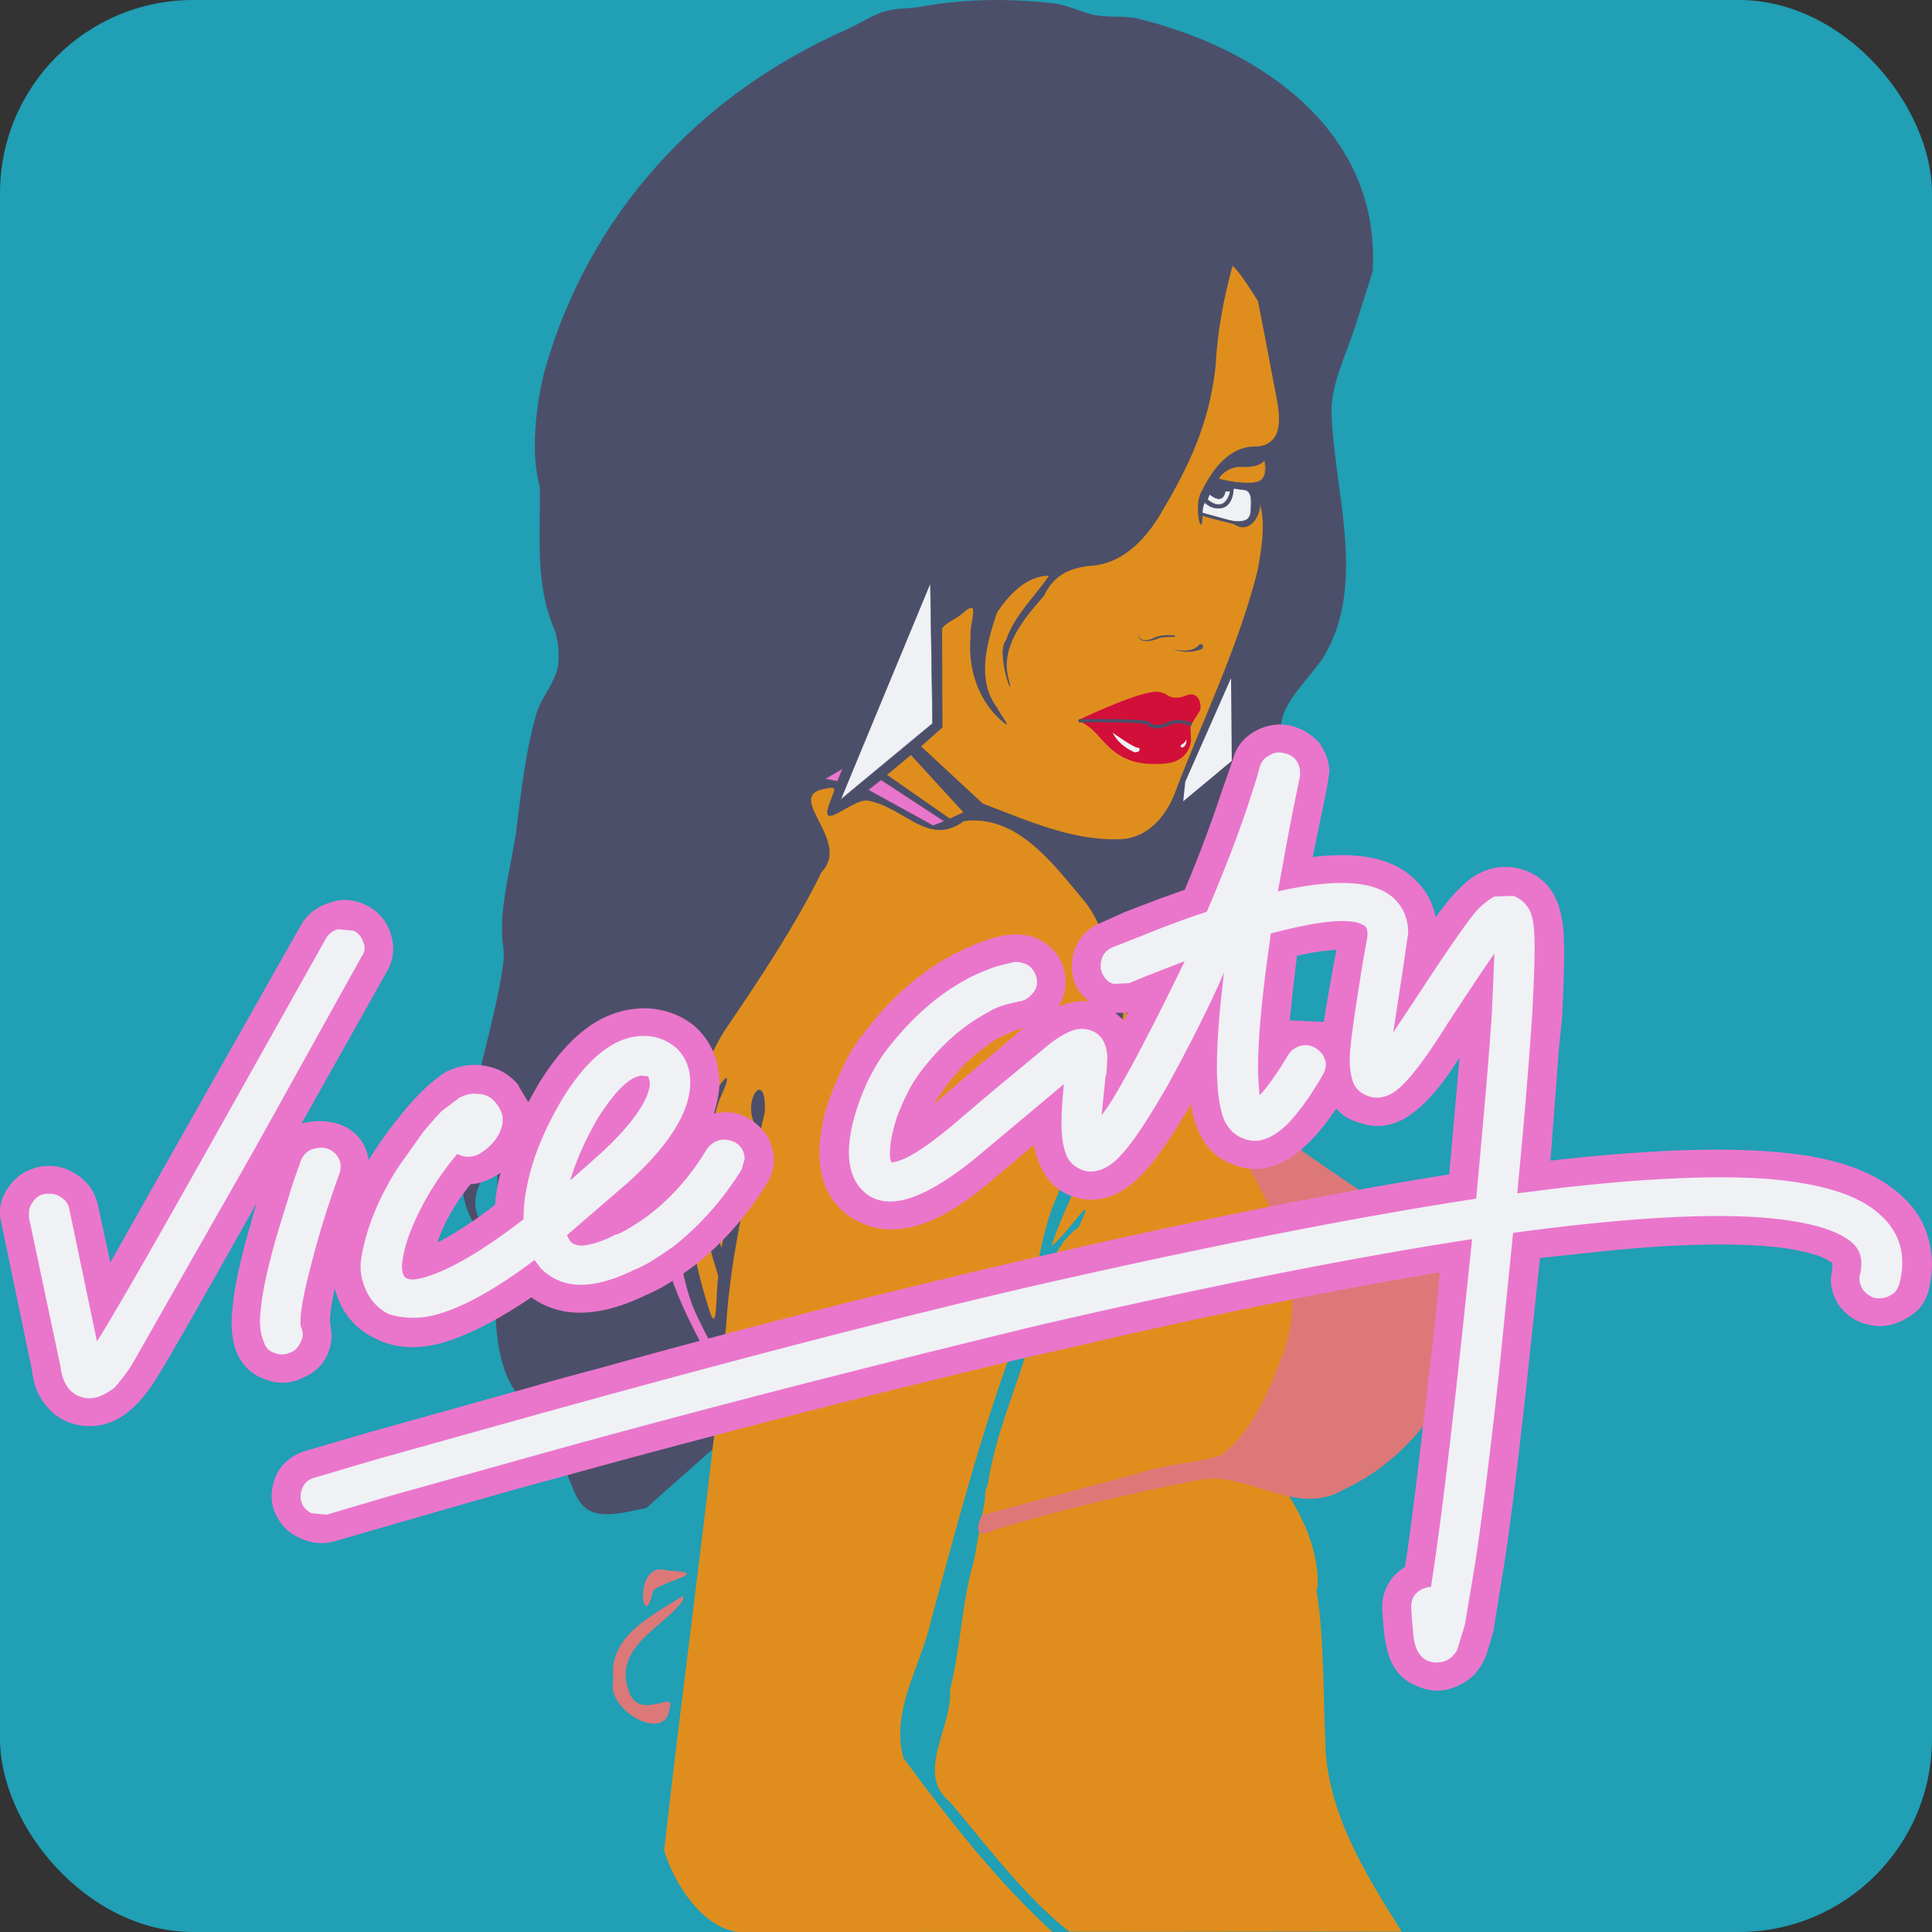 <svg xmlns="http://www.w3.org/2000/svg" width="16" height="16" version="1.1">
 <rect width="100%" height="100%" fill="#333333" stroke="none"/>
 <rect style="fill:#209fb5" width="16" height="16" x="0" y="0" rx="1.6" ry="1.6"/>
 <path style="fill:#4c4f69" d="m 8.176,0.001 c -0.184,0.004 -0.367,0.021 -0.548,0.054 -0.101,0.019 -0.201,0.01 -0.3,0.039 C 7.221,0.126 7.117,0.197 7.014,0.243 5.785,0.785 4.872,1.779 4.508,3.079 c -1.384e-4,2.768e-4 -0.149,0.558 -0.037,0.955 0.005,0.393 -0.041,0.801 0.116,1.167 0.034,0.08 0.049,0.221 0.034,0.314 -0.023,0.14 -0.14,0.261 -0.179,0.396 -0.086,0.302 -0.123,0.615 -0.161,0.926 -0.035,0.289 -0.133,0.607 -0.123,0.896 0.003,0.084 0.022,0.159 0.01,0.244 -0.056,0.405 -0.186,0.803 -0.262,1.206 -0.032,0.169 -0.063,0.341 -0.077,0.513 -0.019,0.238 0.063,0.499 0.285,0.611 -0.015,0.348 -0.061,0.938 0.166,1.232 0.164,0.213 0.313,0.439 0.423,0.685 0.046,0.103 0.076,0.238 0.188,0.291 0.126,0.06 0.335,-0.002 0.462,-0.027 L 9.753,8.584 C 9.584,8.419 9.393,8.225 9.307,8.109 c 0,0 -0.031,-0.391 -0.084,-0.477 C 9.407,7.587 9.591,7.532 9.766,7.462 9.909,7.404 10.037,7.316 10.178,7.257 c 0.109,-0.046 0.258,-0.049 0.352,-0.124 0.1,-0.08 0.056,-0.314 0.059,-0.428 0.005,-0.229 0.017,-0.457 0.02,-0.686 0.003,-0.212 0.265,-0.424 0.366,-0.602 0.343,-0.6 0.072,-1.352 0.052,-2 -0.007,-0.23 0.126,-0.493 0.195,-0.71 0.048,-0.152 0.097,-0.304 0.145,-0.456 C 11.439,1.105 10.468,0.413 9.431,0.156 9.313,0.127 9.194,0.148 9.073,0.126 8.96,0.106 8.845,0.041 8.729,0.028 8.545,0.007 8.36,-0.003 8.176,0.001 Z M 4.119,9.603 v 0.642 c 0,0 -0.412,-0.213 0,-0.642 z"/>
 <path style="fill:#df8e1d" d="m 6.893,6.525 c -0.011,-0.002 -0.029,-2.104e-4 -0.058,0.007 -0.351,0.055 0.219,0.432 -0.029,0.687 C 6.578,7.68 6.289,8.111 6.001,8.535 5.578,9.216 5.63,10.078 5.863,10.814 5.948,11.118 5.925,10.682 5.949,10.571 5.838,10.204 5.724,9.82 5.794,9.43 5.759,9.218 6.177,8.633 5.957,9.11 5.822,9.503 5.841,9.943 5.975,10.334 6.039,9.982 6.153,9.64 6.244,9.296 6.153,9.087 6.353,8.849 6.333,9.214 6.196,9.795 6.052,10.376 6.014,10.973 5.866,12.426 5.663,13.874 5.5,15.325 c 0.083,0.274 0.316,0.641 0.615,0.675 0.867,0.002 1.735,-0.002 2.602,0 -0.466,-0.426 -0.862,-0.935 -1.235,-1.441 -0.11,-0.4 0.153,-0.773 0.233,-1.156 0.213,-0.78 0.416,-1.564 0.702,-2.321 0.179,-0.374 0.166,-0.8 0.335,-1.171 0.078,-0.201 0.205,-0.374 0.323,-0.553 -0.074,0.342 -0.271,0.65 -0.367,0.962 0.152,-0.121 0.392,-0.515 0.223,-0.152 -0.156,0.083 -0.37,0.517 -0.069,0.284 0.001,-0.002 0.003,-0.003 0.004,-0.005 l -0.119,0.227 c -0.123,0.072 -0.213,0.171 -0.201,0.381 -0.118,0.415 -0.3,0.809 -0.366,1.238 -0.022,0.055 -0.026,0.09 -0.021,0.116 l -0.094,0.521 c -0.099,0.327 -0.109,0.722 -0.197,1.06 0.023,0.314 -0.293,0.696 -0.002,0.932 0.311,0.367 0.617,0.783 0.991,1.076 0.917,0.003 1.835,-0.003 2.752,0 -0.307,-0.49 -0.638,-1.014 -0.634,-1.615 -0.019,-0.406 -0.009,-0.825 -0.074,-1.228 l 0.01,8e-4 c 0.015,-0.266 -0.084,-0.531 -0.255,-0.797 l 1.038,-1.681 -1.936,-1.929 -0.041,0.078 C 9.588,8.665 9.452,8.507 9.303,8.363 9.307,8.585 9.041,9.16 9.136,8.647 9.184,8.237 9.255,7.77 8.954,7.431 8.711,7.139 8.413,6.744 7.983,6.8 7.686,7.018 7.501,6.689 7.182,6.629 7.036,6.623 6.744,6.941 6.891,6.597 c 0.007,-0.028 0.036,-0.067 0.002,-0.073 z"/>
 <path style="fill:#dd7878" d="m 9.323,8.227 c -0.029,0.126 0.124,0.189 0.181,0.286 0.369,0.411 0.698,0.857 0.944,1.353 0.234,0.41 0.345,0.911 0.171,1.363 -0.113,0.3 -0.247,0.624 -0.506,0.824 -0.223,0.067 -0.462,0.07 -0.685,0.149 l -1.297,0.345 c -0.066,0.151 -0.025,0.19 0.123,0.117 0.552,-0.167 1.116,-0.299 1.682,-0.409 0.403,-0.072 0.796,0.312 1.184,0.085 0.579,-0.264 1,-0.858 1.056,-1.491 0.013,-0.461 -0.46,-0.674 -0.781,-0.899 C 10.905,9.617 10.409,9.293 9.975,8.888 9.74,8.686 9.542,8.446 9.323,8.227 Z M 5.535,13.008 c -0.305,-0.105 -0.212,0.565 -0.127,0.166 0.072,-0.08 0.505,-0.153 0.127,-0.166 z m 0.124,0.205 c -0.253,0.167 -0.627,0.333 -0.579,0.699 -0.07,0.247 0.434,0.53 0.464,0.24 0.066,-0.169 -0.236,0.101 -0.33,-0.129 -0.156,-0.382 0.292,-0.549 0.442,-0.77 l 0.002,-0.039 z"/>
 <path style="fill:#df8e1d" d="m 7.628,6.181 0.511,0.474 c 0.363,0.137 0.735,0.308 1.131,0.295 0.235,-0.002 0.398,-0.201 0.469,-0.407 0.232,-0.608 0.522,-1.198 0.679,-1.831 0.029,-0.175 0.064,-0.364 0.017,-0.538 0.012,0.064 -0.07,0.263 -0.216,0.167 -0.086,-0.024 -0.175,-0.041 -0.26,-0.069 -0.005,0.209 -0.078,-0.086 -0.01,-0.199 0.09,-0.185 0.236,-0.388 0.466,-0.375 0.224,-0.025 0.184,-0.266 0.153,-0.425 -0.051,-0.259 -0.098,-0.52 -0.15,-0.779 C 10.364,2.406 10.251,2.231 10.207,2.203 10.134,2.471 10.082,2.743 10.068,3.021 10.02,3.506 9.837,3.874 9.632,4.221 9.509,4.438 9.328,4.65 9.065,4.683 8.873,4.697 8.732,4.752 8.646,4.934 8.48,5.124 8.277,5.358 8.355,5.631 8.407,5.846 8.24,5.402 8.331,5.303 8.4,5.096 8.567,4.945 8.687,4.768 8.499,4.768 8.355,4.928 8.257,5.072 c -0.082,0.246 -0.173,0.549 -0.005,0.781 0.039,0.076 0.161,0.224 0.021,0.097 -0.184,-0.174 -0.258,-0.432 -0.235,-0.68 -0.009,-0.132 0.092,-0.335 -0.076,-0.182 -0.05,0.041 -0.127,0.067 -0.16,0.117 l 0.003,0.819 -0.177,0.158"/>
 <path style="fill:#ea76cb" d="m 5.674,9.081 c 0.023,0.026 -0.033,0.162 -0.049,0.351 -0.011,0.13 -0.027,0.258 -0.03,0.389 -0.008,0.309 0.025,0.618 0.115,0.915 0.041,0.133 0.111,0.256 0.173,0.38 v 0.161 C 5.698,10.928 5.521,10.597 5.465,10.2 5.447,10.069 5.44,9.937 5.444,9.805 5.452,9.562 5.561,9.212 5.674,9.081"/>
 <path style="fill:#4c4f69" d="m 5.674,9.081 -0.001,0.001 0.005,0.02 c 0,0.05 -0.041,0.171 -0.055,0.329 -0.011,0.13 -0.027,0.258 -0.031,0.389 -6.8e-4,0.029 -0.001,0.057 -0.001,0.086 0,0.28 0.035,0.56 0.117,0.829 0.041,0.133 0.111,0.256 0.173,0.38 l 0.002,-8.4e-4 h -0.002 v 0.161 h 0.002 l 0.002,-6.8e-4 C 5.7,10.927 5.523,10.596 5.467,10.2 5.452,10.094 5.445,9.987 5.445,9.88 c 0,-0.025 4e-4,-0.05 0.001,-0.075 C 5.454,9.562 5.562,9.213 5.676,9.082 l -0.001,-0.001 -0.001,0.001 0.001,-0.001 -0.001,-0.001 C 5.559,9.212 5.45,9.561 5.443,9.805 c -8.4e-4,0.025 -0.001,0.05 -0.001,0.075 0,0.107 0.007,0.214 0.022,0.32 0.056,0.397 0.233,0.728 0.418,1.077 l 0.003,-8.4e-4 v -0.161 -4e-4 l -2.768e-4,-2.77e-4 C 5.823,10.99 5.752,10.868 5.712,10.735 5.63,10.466 5.595,10.187 5.595,9.907 c 0,-0.029 4e-4,-0.057 0.001,-0.086 0.003,-0.131 0.019,-0.259 0.031,-0.389 0.013,-0.158 0.055,-0.278 0.055,-0.33 l -0.006,-0.023 -0.001,-0.002 -0.001,0.002 0.001,0.001"/>
 <path style="fill:#ea76cb" d="M 7.19,6.542 7.728,6.838 7.82,6.801 7.297,6.459 7.19,6.542"/>
 <path style="fill:#4c4f69" d="m 7.19,6.542 -8.4e-4,0.002 0.539,0.296 0.092,-0.037 0.003,-0.001 -0.527,-0.344 -0.11,0.085 0.002,0.001 8.4e-4,-0.002 9.6e-4,0.001 0.106,-0.082 0.52,0.34 -0.088,0.035 -0.538,-0.296 -8.4e-4,0.002 9.6e-4,0.001 -9.6e-4,-0.001"/>
 <path style="fill:#ea76cb" d="m 6.936,6.471 0.044,-0.107 -0.147,0.086 0.103,0.021"/>
 <path style="fill:#4c4f69" d="m 6.936,6.471 0.002,6.8e-4 0.044,-0.107 0.002,-0.005 -0.156,0.091 0.108,0.022 0.001,2.768e-4 5.6e-4,-0.001 -0.002,-6.8e-4 2.772e-4,-0.002 -0.099,-0.02 0.139,-0.081 -0.042,0.102 0.002,5.6e-4 2.772e-4,-0.002 -2.772e-4,0.002"/>
 <path style="fill:#eff1f5" d="M 6.961,6.624 7.724,5.992 7.705,4.83 6.961,6.624"/>
 <path style="fill:#4c4f69" d="m 6.961,6.624 0.001,0.001 0.763,-0.633 -0.019,-1.163 -0.003,-5.6e-4 -0.744,1.794 0.003,0.002 -0.001,-0.001 0.002,5.6e-4 0.74,-1.787 0.018,1.153 -0.762,0.632 0.001,0.001 0.002,5.6e-4 -0.002,-5.6e-4"/>
 <path style="fill:#df8e1d" d="M 7.346,6.417 7.544,6.253 7.978,6.727 7.866,6.779 7.346,6.417"/>
 <path style="fill:#d20f39" d="m 8.923,5.967 c 0,0 0.409,-0.198 0.601,-0.232 0,0 0.078,-0.025 0.149,0.025 0,0 0.028,0.025 0.096,0.016 0.04,-0.005 0.08,-0.037 0.12,-0.021 0.046,0.018 0.061,0.083 0.05,0.127 l -0.074,0.118 c -0.014,0.023 0.002,0.105 -0.002,0.139 -0.007,0.05 -0.027,0.089 -0.063,0.124 C 9.746,6.312 9.684,6.323 9.612,6.326 9.456,6.332 9.339,6.313 9.214,6.213 9.111,6.129 9.055,6.013 8.923,5.967"/>
 <path style="fill:#eff1f5" d="m 9.214,6.067 c 0,0 0.2,0.145 0.219,0.125 0,0 0.024,0.038 -0.038,0.038 0,0 -0.13,-0.052 -0.181,-0.164"/>
 <path style="fill:#eff1f5" d="m 9.78,6.171 c 0,0 -0.009,0.031 0.021,0.015 0.03,-0.016 0.024,-0.066 0.024,-0.066 0,0 8.4e-4,0.024 -0.045,0.05"/>
 <path style="fill:#df8e1d" d="m 10.095,3.964 c 0,0 0.053,-0.097 0.189,-0.097 0,0 0.123,0.016 0.184,-0.046 0,0 0.03,0.096 -0.029,0.155 0,0 -0.061,0.053 -0.345,-0.012"/>
 <path style="fill:#df8e1d" d="m 10.095,3.964 c 0.009,-0.007 0.017,-0.023 0.028,-0.032 0.042,-0.043 0.102,-0.064 0.162,-0.064 0.007,4.8e-4 0.03,0.003 0.043,0.002 0.051,-0.001 0.105,-0.012 0.143,-0.048 -0.006,-1.164e-4 0.004,0.019 0.003,0.026 0.006,0.044 -9.6e-4,0.094 -0.034,0.127 -0.003,0.003 -0.024,0.012 -0.034,0.013 -0.062,0.013 -0.127,0.006 -0.189,-0.003 -0.04,-0.006 -0.08,-0.014 -0.12,-0.023 -0.003,0.005 0.009,0.005 0.017,0.007 0.083,0.018 0.167,0.033 0.252,0.028 0.026,-0.003 0.054,-0.005 0.077,-0.02 0.037,-0.036 0.043,-0.092 0.033,-0.141 -0.002,-0.006 -0.002,-0.027 -0.011,-0.013 -0.038,0.034 -0.091,0.043 -0.141,0.044 -0.023,5.2e-4 -0.046,-0.004 -0.069,-8.04e-5 -0.065,0.007 -0.127,0.042 -0.161,0.098 0.002,2.84e-4 0.002,0.001 0.003,-0.001"/>
 <path style="fill:#eff1f5" d="m 9.959,4.248 c 0.043,0.012 0.086,0.024 0.129,0.035 0.067,0.018 0.153,0.051 0.222,0.028 0.055,-0.019 0.051,-0.08 0.052,-0.127 0.002,-0.042 0.003,-0.104 -0.042,-0.124 l -0.104,-0.014 c 0,0 0.001,0.135 -0.092,0.16 0,0 -0.079,0.023 -0.146,-0.044 0,0 -0.019,0.029 -0.019,0.085"/>
 <path style="fill:#4c4f69" d="m 9.959,4.248 -5.6e-4,0.002 c 0.043,0.012 0.086,0.024 0.129,0.035 0.051,0.013 0.113,0.036 0.17,0.036 0.018,0 0.036,-0.002 0.052,-0.008 0.057,-0.019 0.052,-0.082 0.053,-0.129 l 6.8e-4,-0.025 c 0,-0.038 -0.006,-0.083 -0.043,-0.1 l -1.38e-4,-1.384e-4 -0.105,-0.014 -0.002,-2.768e-4 v 0.002 2.768e-4 c 0,0.006 -0.002,0.134 -0.091,0.158 -1.38e-4,1.384e-4 -0.013,0.004 -0.033,0.004 -0.029,0 -0.072,-0.008 -0.111,-0.047 l -0.002,-0.002 -0.001,0.002 c -1.384e-4,2.768e-4 -0.02,0.03 -0.02,0.086 v 0.001 l 0.001,4e-4 5.6e-4,-0.002 h 0.002 c 0,-0.056 0.019,-0.084 0.019,-0.084 l -0.001,-9.6e-4 -0.001,0.001 c 0.04,0.04 0.084,0.048 0.113,0.048 0.02,0 0.034,-0.004 0.034,-0.004 0.093,-0.026 0.093,-0.155 0.094,-0.162 v -1.384e-4 l -0.002,-1.384e-4 -1.38e-4,0.002 0.104,0.014 1.38e-4,-0.002 -6.8e-4,0.002 c 0.035,0.016 0.041,0.059 0.041,0.097 l -6.8e-4,0.025 c -0.002,0.048 0.003,0.108 -0.051,0.126 -0.016,0.005 -0.033,0.008 -0.051,0.008 -0.056,0 -0.118,-0.023 -0.169,-0.036 -0.043,-0.011 -0.086,-0.023 -0.129,-0.035 l -4e-4,0.002 h 0.002 -0.002"/>
 <path style="fill:#eff1f5" d="m 10.017,4.093 c 0,0 0.107,0.1 0.131,-0.024 h 0.041 c 0,0 -0.036,0.194 -0.189,0.068 l 0.017,-0.044"/>
 <path style="fill:#4c4f69" d="m 10.017,4.093 -0.001,0.001 c 1.39e-4,1.384e-4 0.041,0.038 0.079,0.038 0.024,1.384e-4 0.046,-0.016 0.055,-0.064 l -0.002,-2.768e-4 v 0.002 h 0.041 v -0.002 l -0.002,-4e-4 c -1.38e-4,1.384e-4 -0.021,0.11 -0.095,0.109 -0.024,0 -0.054,-0.011 -0.091,-0.042 l -0.001,0.001 0.002,5.6e-4 0.017,-0.044 -0.002,-6.8e-4 -0.001,0.001 0.001,-0.001 -0.002,-5.6e-4 -0.017,0.044 -4e-4,0.001 9.6e-4,8.4e-4 c 0.038,0.031 0.069,0.043 0.094,0.043 0.078,-4e-4 0.098,-0.112 0.098,-0.112 l 4e-4,-0.002 h -0.043 -0.001 l -2.77e-4,0.001 c -0.009,0.047 -0.03,0.061 -0.052,0.061 -0.036,1.384e-4 -0.076,-0.037 -0.076,-0.037 l -0.002,-0.002 -9.6e-4,0.002 0.002,5.6e-4"/>
 <path style="fill:#4c4f69" d="m 9.422,5.24 c 0,0 0.001,0.106 0.143,0.04 0,0 0.045,-0.028 0.163,-0.018 0,0 0.011,0.01 -0.004,0.013 0,0 -0.112,-0.005 -0.145,0.018 0,0 -0.158,0.062 -0.157,-0.054"/>
 <path style="fill:#4c4f69" d="m 9.722,5.377 c 0,0 0.152,0.043 0.211,-0.041 0,0 0.05,-0.01 0.022,0.038 0,0 -0.11,0.051 -0.233,0.004"/>
 <path style="fill:#eff1f5" d="M 9.799,6.636 10.201,6.301 10.195,5.616 9.816,6.474 9.799,6.636"/>
 <path style="fill:#4c4f69" d="m 8.934,5.983 c 0.169,-0.001 0.339,-0.004 0.508,0.008 0.019,0.003 0.04,0.003 0.058,0.01 0.005,-0.007 -0.006,0.004 0.008,-0.008 -0.019,0.003 0.01,0.03 0.028,0.032 0.054,0.019 0.111,-0.003 0.161,-0.025 0.054,-0.018 0.115,-0.011 0.165,0.015 0.006,-0.013 0.022,-0.03 -0.003,-0.032 -0.062,-0.027 -0.136,-0.029 -0.197,0.002 0.012,0.026 0.004,-0.014 -0.011,0.004 -0.04,0.015 -0.094,0.027 -0.129,-0.005 -0.028,-0.021 -0.066,-0.018 -0.1,-0.022 -0.163,-0.009 -0.325,-0.007 -0.488,-0.006 1.332e-4,0.009 2.668e-4,0.018 4e-4,0.028"/>
 <path style="fill:#ea76cb;fill-rule:evenodd" d="m 12.912,8.664 0.026,-0.251 c 0.013,-0.302 0.02,-0.509 0.013,-0.635 -0.007,-0.314 -0.118,-0.509 -0.347,-0.578 -0.15,-0.044 -0.294,-0.019 -0.432,0.082 -0.072,0.057 -0.151,0.138 -0.236,0.252 l -0.046,0.063 C 11.859,7.444 11.78,7.325 11.656,7.231 11.479,7.098 11.218,7.055 10.871,7.098 l 0.118,-0.572 0.02,-0.132 c 0,-0.088 -0.033,-0.17 -0.085,-0.245 -0.066,-0.069 -0.137,-0.113 -0.229,-0.138 -0.105,-0.025 -0.21,-0.006 -0.301,0.044 -0.098,0.057 -0.157,0.132 -0.183,0.233 L 10.106,6.589 A 11.186,10.748 0 0 1 9.811,7.369 C 9.648,7.425 9.484,7.488 9.321,7.551 L 9.111,7.645 C 9.007,7.689 8.941,7.759 8.902,7.859 a 0.432,0.415 0 0 0 0.007,0.302 c 0.026,0.05 0.065,0.094 0.111,0.132 -0.085,-0.006 -0.164,0.006 -0.255,0.044 a 0.412,0.396 0 0 0 0.059,-0.207 V 8.092 C 8.81,7.985 8.765,7.897 8.679,7.828 8.594,7.759 8.496,7.733 8.385,7.74 8.261,7.746 8.123,7.796 7.96,7.872 7.659,8.016 7.384,8.249 7.149,8.563 c -0.026,0.031 -0.052,0.063 -0.072,0.101 a 1.255,1.206 0 0 0 -0.118,0.22 C 6.894,9.028 6.841,9.16 6.815,9.292 c -0.072,0.333 -0.013,0.585 0.177,0.748 0.065,0.057 0.144,0.094 0.229,0.12 0.137,0.038 0.281,0.025 0.438,-0.031 0.17,-0.063 0.366,-0.188 0.576,-0.371 L 8.562,9.481 c 0.046,0.233 0.157,0.377 0.34,0.434 0.196,0.057 0.373,-0.006 0.549,-0.182 0.111,-0.113 0.249,-0.308 0.412,-0.591 0.039,0.264 0.157,0.434 0.353,0.503 0.288,0.113 0.569,-0.044 0.851,-0.465 0.046,0.057 0.111,0.094 0.177,0.113 0.164,0.063 0.321,0.031 0.464,-0.082 0.111,-0.082 0.242,-0.233 0.379,-0.453 l -0.085,0.968 C 11.008,9.883 9.818,10.122 8.45,10.442 a 80.093,76.958 0 0 0 -3.5,0.893 c -0.19,0.05 -0.379,0.101 -0.569,0.157 L 3.053,11.863 2.536,12.014 c -0.105,0.031 -0.19,0.094 -0.242,0.189 -0.046,0.101 -0.059,0.195 -0.026,0.302 0.039,0.101 0.105,0.182 0.203,0.226 0.098,0.05 0.203,0.063 0.307,0.031 L 3.302,12.611 C 3.74,12.485 4.191,12.353 4.662,12.227 A 103.037,99.003 0 0 1 8.117,11.335 20.524,19.721 0 0 1 8.79,11.178 c 1.177,-0.277 2.224,-0.49 3.134,-0.641 -0.026,0.283 -0.052,0.547 -0.085,0.798 -0.079,0.704 -0.144,1.251 -0.203,1.641 -0.059,0.038 -0.105,0.082 -0.137,0.138 a 0.407,0.391 0 0 0 -0.052,0.195 v 0.019 c 0.007,0.107 0.013,0.195 0.026,0.264 0.026,0.163 0.092,0.283 0.209,0.346 0.072,0.038 0.144,0.063 0.216,0.063 0.072,0 0.137,-0.019 0.196,-0.05 0.105,-0.05 0.177,-0.138 0.222,-0.264 l 0.052,-0.182 0.085,-0.522 c 0.059,-0.383 0.124,-0.912 0.196,-1.578 l 0.007,-0.069 0.098,-0.918 0.36,-0.038 c 0.726,-0.082 1.276,-0.094 1.662,-0.044 0.209,0.031 0.34,0.075 0.399,0.126 v 0.038 l -0.013,0.088 c 0,0.088 0.026,0.17 0.085,0.245 0.059,0.069 0.137,0.119 0.229,0.138 0.111,0.025 0.209,0.006 0.307,-0.05 0.105,-0.057 0.164,-0.132 0.19,-0.239 0.039,-0.157 0.033,-0.302 -0.006,-0.434 C 15.928,10.109 15.849,9.989 15.732,9.889 15.548,9.725 15.274,9.612 14.901,9.562 14.41,9.493 13.723,9.512 12.84,9.612 Z M 4.146,9.713 c -0.026,0.088 -0.039,0.176 -0.046,0.264 -0.183,0.145 -0.347,0.245 -0.478,0.314 0.052,-0.157 0.144,-0.321 0.275,-0.484 0.098,-0.006 0.17,-0.044 0.249,-0.094 z M 1.378,9.632 2.491,7.664 c 0.052,-0.094 0.137,-0.157 0.242,-0.189 0.105,-0.038 0.209,-0.025 0.307,0.025 0.098,0.05 0.164,0.132 0.196,0.233 0.033,0.107 0.026,0.207 -0.026,0.302 L 2.497,9.305 C 2.752,9.236 3.014,9.342 3.053,9.606 A 3.77,3.623 0 0 1 3.308,9.248 C 3.413,9.116 3.544,8.971 3.694,8.877 a 0.51,0.49 0 0 1 0.275,-0.057 c 0.131,0.013 0.242,0.063 0.327,0.17 v 0.006 l 0.079,0.132 0.085,-0.151 C 4.695,8.594 4.957,8.387 5.251,8.356 5.435,8.33 5.65,8.393 5.781,8.525 5.892,8.638 5.951,8.777 5.958,8.959 v 0.006 c 0,0.082 -0.02,0.17 -0.046,0.258 0.105,-0.025 0.203,-0.013 0.294,0.044 0.065,0.038 0.111,0.088 0.15,0.145 0.033,0.057 0.052,0.126 0.052,0.195 v 0.025 A 0.406,0.39 0 0 1 6.351,9.801 c -0.17,0.277 -0.379,0.509 -0.615,0.691 -0.137,0.101 -0.262,0.182 -0.386,0.233 -0.386,0.188 -0.707,0.195 -0.949,0.019 -0.281,0.189 -0.523,0.314 -0.739,0.377 -0.209,0.057 -0.392,0.044 -0.543,-0.031 -0.177,-0.082 -0.294,-0.22 -0.347,-0.421 -0.026,0.126 -0.039,0.214 -0.039,0.264 v 0.013 l 0.013,0.107 c 0,0.082 -0.02,0.151 -0.065,0.22 -0.046,0.069 -0.111,0.113 -0.19,0.145 -0.098,0.044 -0.203,0.044 -0.307,0 -0.105,-0.038 -0.177,-0.113 -0.222,-0.214 -0.039,-0.094 -0.052,-0.207 -0.039,-0.346 0.013,-0.17 0.059,-0.396 0.144,-0.691 L 2.124,9.965 C 1.673,10.769 1.398,11.253 1.294,11.417 1.104,11.725 0.888,11.85 0.639,11.8 0.535,11.775 0.45,11.725 0.384,11.643 0.319,11.567 0.279,11.473 0.266,11.354 L 0.011,10.128 C -0.015,10.021 0.005,9.921 0.07,9.833 0.129,9.745 0.214,9.688 0.325,9.663 c 0.111,-0.019 0.216,0 0.307,0.063 0.092,0.057 0.15,0.138 0.177,0.245 L 0.914,10.455 Z M 8.3,8.664 8.058,8.865 7.731,9.148 c 0.118,-0.189 0.255,-0.358 0.438,-0.484 0.026,-0.025 0.059,-0.044 0.092,-0.063 0.065,-0.031 0.137,-0.069 0.216,-0.088 z m 2.663,-0.201 -0.281,-0.013 c 0.013,-0.145 0.033,-0.321 0.059,-0.534 a 1.863,1.791 0 0 1 0.327,-0.05 20.495,19.692 0 0 0 -0.105,0.597 z m -1.622,-0.075 -0.033,0.063 -0.072,-0.063 z"/>
 <path style="fill:#eff1f5;fill-rule:evenodd" d="m 5.716,8.965 v -0.006 c 0,-0.113 -0.039,-0.201 -0.105,-0.27 l -0.006,-0.006 C 5.513,8.601 5.402,8.569 5.278,8.582 5.062,8.607 4.859,8.777 4.663,9.091 4.565,9.255 4.486,9.418 4.427,9.588 4.368,9.77 4.336,9.933 4.336,10.084 v 0.013 c -0.308,0.239 -0.563,0.39 -0.752,0.459 -0.105,0.038 -0.177,0.05 -0.216,0.031 -0.026,-0.013 -0.039,-0.044 -0.039,-0.107 0.013,-0.157 0.079,-0.327 0.183,-0.522 a 2.569,2.468 0 0 1 0.275,-0.402 0.183,0.176 0 0 0 0.183,0 C 4.081,9.487 4.139,9.405 4.159,9.317 4.172,9.248 4.153,9.192 4.107,9.135 A 0.187,0.179 0 0 0 3.95,9.059 c -0.046,-0.006 -0.092,0.006 -0.144,0.031 L 3.662,9.198 C 3.623,9.236 3.57,9.298 3.505,9.374 L 3.296,9.669 C 3.119,9.946 3.021,10.21 2.988,10.449 v 0.006 c -0.007,0.075 0.007,0.145 0.039,0.22 0.039,0.094 0.105,0.163 0.19,0.207 a 0.667,0.641 0 0 0 0.392,0.006 c 0.216,-0.057 0.491,-0.207 0.818,-0.453 l 0.052,0.069 c 0.177,0.176 0.425,0.182 0.772,0.013 0.098,-0.038 0.203,-0.107 0.327,-0.195 0.216,-0.17 0.406,-0.383 0.563,-0.635 l 0.026,-0.088 c 0,-0.057 -0.026,-0.107 -0.079,-0.138 C 6.05,9.443 6.004,9.43 5.958,9.443 5.912,9.455 5.88,9.481 5.853,9.518 5.716,9.745 5.553,9.927 5.363,10.071 c -0.098,0.069 -0.177,0.119 -0.249,0.151 h -0.013 c -0.092,0.05 -0.17,0.075 -0.236,0.088 -0.065,0.013 -0.111,0 -0.137,-0.025 -0.013,-0.012 -0.02,-0.031 -0.033,-0.056 L 5.199,9.795 C 5.546,9.481 5.716,9.204 5.716,8.965 Z m 8.923,0.798 c 0.445,0.038 0.752,0.132 0.929,0.295 0.164,0.145 0.222,0.333 0.164,0.566 -0.013,0.044 -0.033,0.082 -0.072,0.101 -0.039,0.025 -0.085,0.031 -0.131,0.025 -0.046,-0.013 -0.078,-0.038 -0.105,-0.075 -0.02,-0.038 -0.033,-0.082 -0.02,-0.12 0.026,-0.113 0.006,-0.201 -0.066,-0.264 -0.124,-0.107 -0.366,-0.176 -0.733,-0.207 -0.497,-0.038 -1.184,0.006 -2.074,0.126 l -0.118,1.169 c -0.072,0.654 -0.137,1.175 -0.196,1.565 l -0.085,0.509 -0.065,0.214 c -0.039,0.063 -0.092,0.101 -0.17,0.101 -0.105,0 -0.17,-0.069 -0.19,-0.207 a 5.331,5.122 0 0 1 -0.02,-0.245 v -0.006 c 0,-0.05 0.013,-0.088 0.046,-0.119 0.033,-0.031 0.072,-0.044 0.118,-0.05 0.092,-0.585 0.203,-1.546 0.34,-2.879 -0.988,0.151 -2.192,0.39 -3.605,0.717 -1.243,0.302 -2.591,0.641 -4.043,1.043 l -1.328,0.371 -0.51,0.151 -0.124,-0.012 c -0.039,-0.019 -0.072,-0.05 -0.085,-0.094 -0.013,-0.044 -0.007,-0.082 0.013,-0.126 0.02,-0.038 0.052,-0.063 0.098,-0.075 l 0.51,-0.151 1.328,-0.371 C 5.906,11.31 7.26,10.952 8.503,10.662 9.962,10.329 11.198,10.084 12.225,9.927 12.291,9.21 12.336,8.695 12.356,8.374 l 0.02,-0.478 c -0.079,0.113 -0.209,0.308 -0.386,0.578 -0.157,0.252 -0.281,0.421 -0.373,0.509 -0.098,0.101 -0.196,0.126 -0.288,0.094 -0.052,-0.019 -0.092,-0.05 -0.118,-0.101 -0.02,-0.05 -0.033,-0.119 -0.033,-0.201 0,-0.113 0.039,-0.377 0.105,-0.786 l 0.039,-0.22 c 0.007,-0.05 0,-0.088 -0.02,-0.101 -0.098,-0.069 -0.353,-0.05 -0.778,0.063 l -0.007,0.057 c -0.065,0.453 -0.098,0.798 -0.098,1.05 0,0.094 0.007,0.176 0.013,0.233 0.065,-0.069 0.144,-0.182 0.236,-0.333 0.02,-0.038 0.059,-0.063 0.098,-0.076 a 0.155,0.149 0 0 1 0.131,0.019 c 0.039,0.025 0.065,0.057 0.078,0.101 0.013,0.038 0,0.082 -0.02,0.12 -0.118,0.201 -0.222,0.339 -0.307,0.421 -0.124,0.113 -0.236,0.151 -0.347,0.107 -0.072,-0.025 -0.124,-0.075 -0.164,-0.157 -0.039,-0.101 -0.059,-0.245 -0.059,-0.446 0,-0.195 0.02,-0.453 0.059,-0.773 C 10.007,8.355 9.85,8.657 9.68,8.971 9.51,9.267 9.379,9.468 9.275,9.575 9.176,9.682 9.072,9.72 8.974,9.694 8.908,9.669 8.856,9.631 8.83,9.562 8.804,9.499 8.791,9.411 8.791,9.305 c 0,-0.088 0.006,-0.195 0.02,-0.327 L 8.091,9.581 C 7.652,9.94 7.345,10.04 7.155,9.87 7.031,9.757 6.998,9.569 7.063,9.298 7.09,9.192 7.129,9.078 7.181,8.965 7.233,8.858 7.286,8.77 7.338,8.701 7.561,8.412 7.796,8.211 8.064,8.079 8.149,8.041 8.221,8.01 8.3,7.991 l 0.105,-0.025 c 0.046,0 0.092,0.013 0.124,0.038 0.033,0.031 0.052,0.069 0.059,0.113 v 0.013 c 0,0.044 -0.013,0.075 -0.046,0.107 a 0.154,0.148 0 0 1 -0.105,0.057 l -0.079,0.019 a 0.549,0.528 0 0 0 -0.183,0.075 c -0.203,0.107 -0.393,0.277 -0.563,0.503 -0.072,0.101 -0.131,0.22 -0.183,0.358 -0.039,0.12 -0.059,0.22 -0.059,0.308 0,0.031 0.006,0.057 0.013,0.069 0.098,-0.006 0.255,-0.101 0.484,-0.289 L 8.208,9.047 8.686,8.651 a 0.882,0.847 0 0 1 0.17,-0.107 c 0.072,-0.031 0.137,-0.031 0.203,0 0.072,0.038 0.111,0.113 0.111,0.226 l -0.007,0.119 -0.007,0.025 -0.033,0.321 C 9.203,9.135 9.281,8.99 9.379,8.814 A 23.156,22.249 0 0 0 9.811,7.96 C 9.634,8.029 9.484,8.085 9.353,8.142 L 9.222,8.148 C 9.176,8.136 9.15,8.104 9.131,8.066 9.111,8.029 9.111,7.985 9.124,7.941 c 0.013,-0.044 0.046,-0.075 0.085,-0.094 L 9.451,7.752 C 9.634,7.677 9.818,7.608 9.994,7.551 10.118,7.262 10.23,6.979 10.328,6.69 l 0.079,-0.245 0.026,-0.094 c 0.013,-0.044 0.039,-0.075 0.078,-0.094 a 0.14,0.135 0 0 1 0.124,-0.019 c 0.039,0.006 0.072,0.025 0.098,0.057 0.02,0.025 0.033,0.063 0.033,0.101 v 0.031 l -0.059,0.289 c -0.046,0.233 -0.085,0.453 -0.124,0.666 0.451,-0.101 0.752,-0.094 0.929,0.031 0.098,0.076 0.15,0.182 0.15,0.314 l -0.046,0.314 -0.078,0.509 0.163,-0.245 c 0.262,-0.402 0.432,-0.647 0.51,-0.742 0.059,-0.069 0.118,-0.113 0.164,-0.138 l 0.157,-0.006 c 0.046,0.019 0.085,0.044 0.111,0.082 0.033,0.038 0.052,0.101 0.059,0.176 0.013,0.113 0.007,0.352 -0.013,0.723 -0.02,0.308 -0.059,0.811 -0.124,1.483 l 0.301,-0.038 c 0.739,-0.088 1.335,-0.113 1.773,-0.082 z m -9.27,-0.849 0.013,0.05 c 0,0.057 -0.026,0.132 -0.079,0.214 C 5.232,9.292 5.121,9.418 4.97,9.556 L 4.722,9.776 c 0.052,-0.176 0.131,-0.346 0.229,-0.516 0.137,-0.214 0.255,-0.339 0.36,-0.352 z M 2.491,9.613 2.425,9.801 2.295,10.222 c -0.079,0.277 -0.124,0.484 -0.137,0.635 -0.013,0.107 0,0.195 0.026,0.252 0.013,0.05 0.046,0.082 0.085,0.094 0.046,0.019 0.085,0.019 0.131,0 0.039,-0.013 0.072,-0.044 0.092,-0.094 a 0.139,0.133 0 0 0 0,-0.12 c -0.013,-0.057 0.007,-0.214 0.072,-0.465 A 8.405,8.075 0 0 1 2.811,9.72 C 2.825,9.676 2.825,9.631 2.805,9.594 2.785,9.556 2.753,9.525 2.707,9.512 c -0.039,-0.013 -0.085,-0.006 -0.124,0.006 -0.046,0.019 -0.072,0.05 -0.092,0.094 z M 2.929,7.708 c 0.039,0.019 0.065,0.05 0.079,0.094 0.02,0.044 0.013,0.082 -0.013,0.119 L 2.111,9.512 1.091,11.304 a 1.536,1.476 0 0 1 -0.144,0.189 c -0.092,0.069 -0.17,0.1 -0.255,0.082 A 0.227,0.218 0 0 1 0.554,11.48 0.401,0.385 0 0 1 0.502,11.322 L 0.24,10.084 v -0.038 c 0,-0.038 0.013,-0.069 0.039,-0.101 0.02,-0.031 0.052,-0.05 0.092,-0.057 0.052,-0.006 0.092,0 0.131,0.025 0.039,0.025 0.065,0.057 0.072,0.101 l 0.229,1.094 C 0.921,10.926 1.268,10.323 1.85,9.286 L 2.7,7.771 c 0.02,-0.038 0.059,-0.063 0.098,-0.076 z"/>
</svg>
